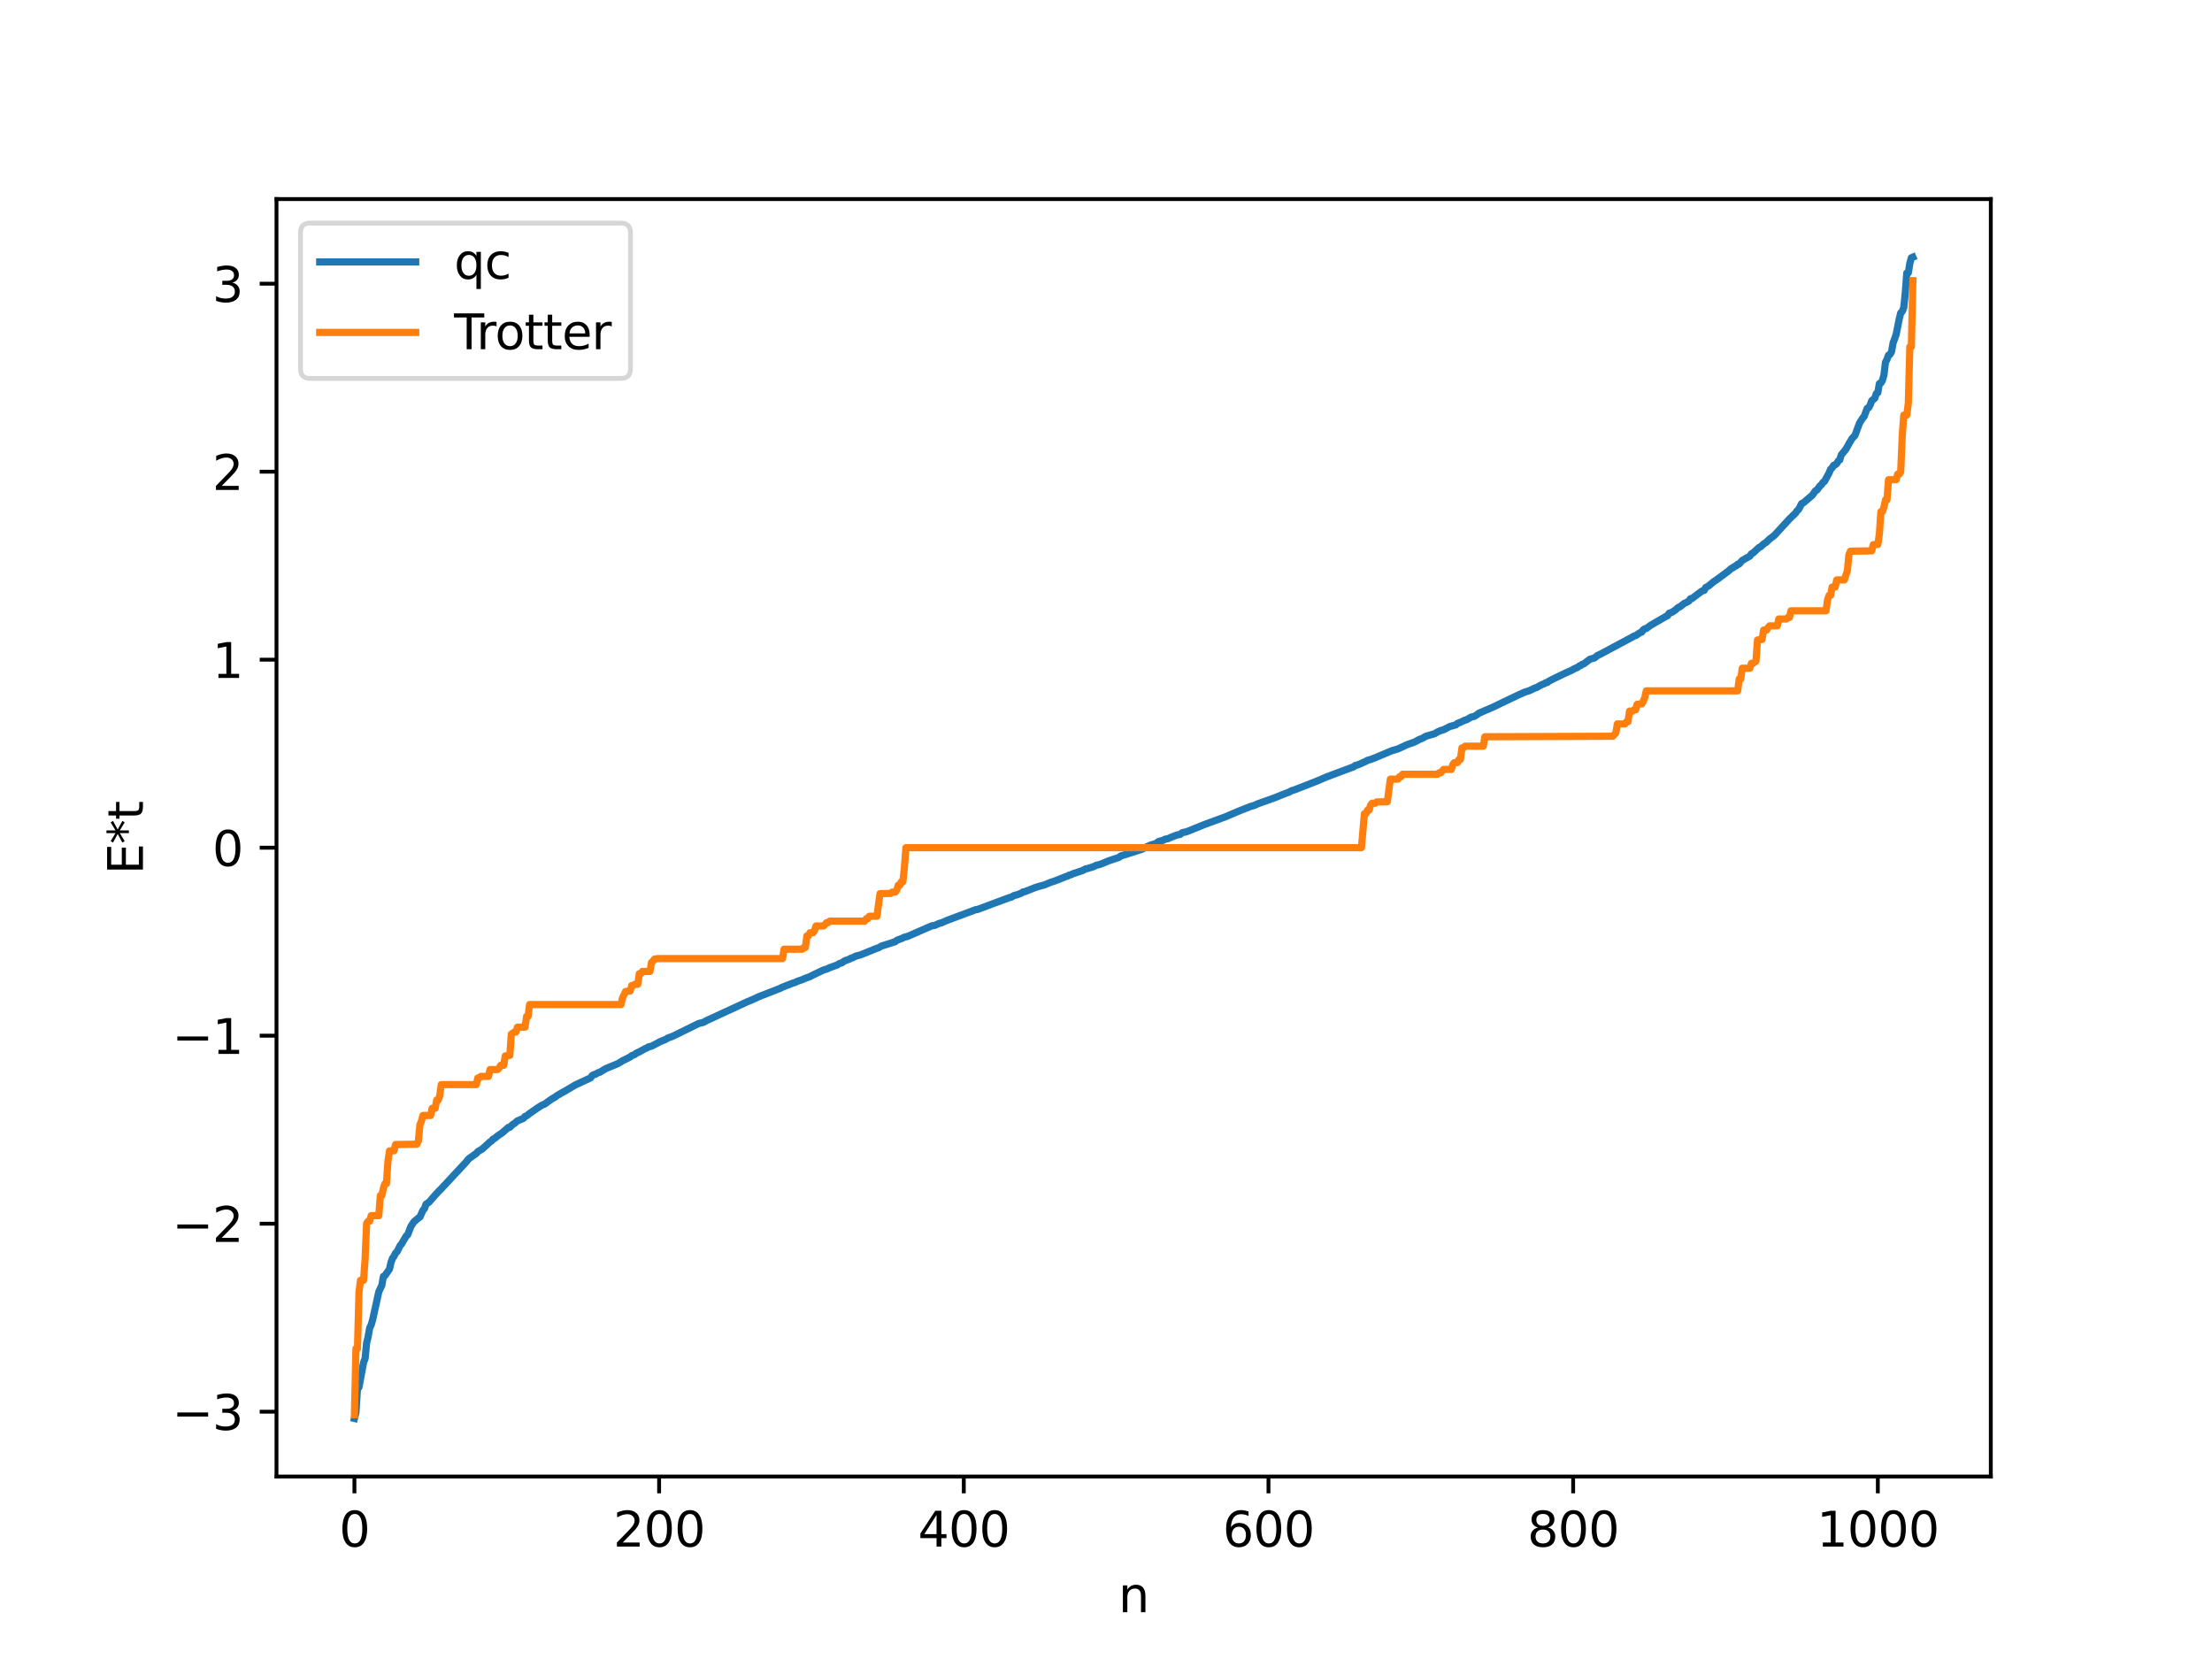 <?xml version="1.0" encoding="utf-8" standalone="no"?>
<!DOCTYPE svg PUBLIC "-//W3C//DTD SVG 1.1//EN"
  "http://www.w3.org/Graphics/SVG/1.1/DTD/svg11.dtd">
<svg xmlns:xlink="http://www.w3.org/1999/xlink" width="460.8pt" height="345.6pt" viewBox="0 0 460.8 345.6" xmlns="http://www.w3.org/2000/svg" version="1.1">
 <defs>
  <style type="text/css">*{stroke-linejoin: round; stroke-linecap: butt}</style>
 </defs>
 <g id="figure_1">
  <g id="patch_1">
   <path d="M 0 345.6 
L 460.8 345.6 
L 460.8 0 
L 0 0 
z
" style="fill: #ffffff"/>
  </g>
  <g id="axes_1">
   <g id="patch_2">
    <path d="M 57.6 307.584 
L 414.72 307.584 
L 414.72 41.472 
L 57.6 41.472 
z
" style="fill: #ffffff"/>
   </g>
   <g id="matplotlib.axis_1">
    <g id="xtick_1">
     <g id="line2d_1">
      <defs>
       <path id="m625a6d9202" d="M 0 0 
L 0 3.5 
" style="stroke: #000000; stroke-width: 0.8"/>
      </defs>
      <g>
       <use xlink:href="#m625a6d9202" x="73.833" y="307.584" style="stroke: #000000; stroke-width: 0.8"/>
      </g>
     </g>
     <g id="text_1">
      <!-- 0 -->
      <g transform="translate(70.651 322.182) scale(0.1 -0.1)">
       <defs>
        <path id="DejaVuSans-30" d="M 2034 4250 
Q 1547 4250 1301 3770 
Q 1056 3291 1056 2328 
Q 1056 1369 1301 889 
Q 1547 409 2034 409 
Q 2525 409 2770 889 
Q 3016 1369 3016 2328 
Q 3016 3291 2770 3770 
Q 2525 4250 2034 4250 
z
M 2034 4750 
Q 2819 4750 3233 4129 
Q 3647 3509 3647 2328 
Q 3647 1150 3233 529 
Q 2819 -91 2034 -91 
Q 1250 -91 836 529 
Q 422 1150 422 2328 
Q 422 3509 836 4129 
Q 1250 4750 2034 4750 
z
" transform="scale(0.016)"/>
       </defs>
       <use xlink:href="#DejaVuSans-30"/>
      </g>
     </g>
    </g>
    <g id="xtick_2">
     <g id="line2d_2">
      <g>
       <use xlink:href="#m625a6d9202" x="137.304" y="307.584" style="stroke: #000000; stroke-width: 0.8"/>
      </g>
     </g>
     <g id="text_2">
      <!-- 200 -->
      <g transform="translate(127.76 322.182) scale(0.1 -0.1)">
       <defs>
        <path id="DejaVuSans-32" d="M 1228 531 
L 3431 531 
L 3431 0 
L 469 0 
L 469 531 
Q 828 903 1448 1529 
Q 2069 2156 2228 2338 
Q 2531 2678 2651 2914 
Q 2772 3150 2772 3378 
Q 2772 3750 2511 3984 
Q 2250 4219 1831 4219 
Q 1534 4219 1204 4116 
Q 875 4013 500 3803 
L 500 4441 
Q 881 4594 1212 4672 
Q 1544 4750 1819 4750 
Q 2544 4750 2975 4387 
Q 3406 4025 3406 3419 
Q 3406 3131 3298 2873 
Q 3191 2616 2906 2266 
Q 2828 2175 2409 1742 
Q 1991 1309 1228 531 
z
" transform="scale(0.016)"/>
       </defs>
       <use xlink:href="#DejaVuSans-32"/>
       <use xlink:href="#DejaVuSans-30" x="63.623"/>
       <use xlink:href="#DejaVuSans-30" x="127.246"/>
      </g>
     </g>
    </g>
    <g id="xtick_3">
     <g id="line2d_3">
      <g>
       <use xlink:href="#m625a6d9202" x="200.775" y="307.584" style="stroke: #000000; stroke-width: 0.8"/>
      </g>
     </g>
     <g id="text_3">
      <!-- 400 -->
      <g transform="translate(191.231 322.182) scale(0.1 -0.1)">
       <defs>
        <path id="DejaVuSans-34" d="M 2419 4116 
L 825 1625 
L 2419 1625 
L 2419 4116 
z
M 2253 4666 
L 3047 4666 
L 3047 1625 
L 3713 1625 
L 3713 1100 
L 3047 1100 
L 3047 0 
L 2419 0 
L 2419 1100 
L 313 1100 
L 313 1709 
L 2253 4666 
z
" transform="scale(0.016)"/>
       </defs>
       <use xlink:href="#DejaVuSans-34"/>
       <use xlink:href="#DejaVuSans-30" x="63.623"/>
       <use xlink:href="#DejaVuSans-30" x="127.246"/>
      </g>
     </g>
    </g>
    <g id="xtick_4">
     <g id="line2d_4">
      <g>
       <use xlink:href="#m625a6d9202" x="264.246" y="307.584" style="stroke: #000000; stroke-width: 0.8"/>
      </g>
     </g>
     <g id="text_4">
      <!-- 600 -->
      <g transform="translate(254.702 322.182) scale(0.1 -0.1)">
       <defs>
        <path id="DejaVuSans-36" d="M 2113 2584 
Q 1688 2584 1439 2293 
Q 1191 2003 1191 1497 
Q 1191 994 1439 701 
Q 1688 409 2113 409 
Q 2538 409 2786 701 
Q 3034 994 3034 1497 
Q 3034 2003 2786 2293 
Q 2538 2584 2113 2584 
z
M 3366 4563 
L 3366 3988 
Q 3128 4100 2886 4159 
Q 2644 4219 2406 4219 
Q 1781 4219 1451 3797 
Q 1122 3375 1075 2522 
Q 1259 2794 1537 2939 
Q 1816 3084 2150 3084 
Q 2853 3084 3261 2657 
Q 3669 2231 3669 1497 
Q 3669 778 3244 343 
Q 2819 -91 2113 -91 
Q 1303 -91 875 529 
Q 447 1150 447 2328 
Q 447 3434 972 4092 
Q 1497 4750 2381 4750 
Q 2619 4750 2861 4703 
Q 3103 4656 3366 4563 
z
" transform="scale(0.016)"/>
       </defs>
       <use xlink:href="#DejaVuSans-36"/>
       <use xlink:href="#DejaVuSans-30" x="63.623"/>
       <use xlink:href="#DejaVuSans-30" x="127.246"/>
      </g>
     </g>
    </g>
    <g id="xtick_5">
     <g id="line2d_5">
      <g>
       <use xlink:href="#m625a6d9202" x="327.717" y="307.584" style="stroke: #000000; stroke-width: 0.8"/>
      </g>
     </g>
     <g id="text_5">
      <!-- 800 -->
      <g transform="translate(318.173 322.182) scale(0.1 -0.1)">
       <defs>
        <path id="DejaVuSans-38" d="M 2034 2216 
Q 1584 2216 1326 1975 
Q 1069 1734 1069 1313 
Q 1069 891 1326 650 
Q 1584 409 2034 409 
Q 2484 409 2743 651 
Q 3003 894 3003 1313 
Q 3003 1734 2745 1975 
Q 2488 2216 2034 2216 
z
M 1403 2484 
Q 997 2584 770 2862 
Q 544 3141 544 3541 
Q 544 4100 942 4425 
Q 1341 4750 2034 4750 
Q 2731 4750 3128 4425 
Q 3525 4100 3525 3541 
Q 3525 3141 3298 2862 
Q 3072 2584 2669 2484 
Q 3125 2378 3379 2068 
Q 3634 1759 3634 1313 
Q 3634 634 3220 271 
Q 2806 -91 2034 -91 
Q 1263 -91 848 271 
Q 434 634 434 1313 
Q 434 1759 690 2068 
Q 947 2378 1403 2484 
z
M 1172 3481 
Q 1172 3119 1398 2916 
Q 1625 2713 2034 2713 
Q 2441 2713 2670 2916 
Q 2900 3119 2900 3481 
Q 2900 3844 2670 4047 
Q 2441 4250 2034 4250 
Q 1625 4250 1398 4047 
Q 1172 3844 1172 3481 
z
" transform="scale(0.016)"/>
       </defs>
       <use xlink:href="#DejaVuSans-38"/>
       <use xlink:href="#DejaVuSans-30" x="63.623"/>
       <use xlink:href="#DejaVuSans-30" x="127.246"/>
      </g>
     </g>
    </g>
    <g id="xtick_6">
     <g id="line2d_6">
      <g>
       <use xlink:href="#m625a6d9202" x="391.188" y="307.584" style="stroke: #000000; stroke-width: 0.8"/>
      </g>
     </g>
     <g id="text_6">
      <!-- 1000 -->
      <g transform="translate(378.463 322.182) scale(0.1 -0.1)">
       <defs>
        <path id="DejaVuSans-31" d="M 794 531 
L 1825 531 
L 1825 4091 
L 703 3866 
L 703 4441 
L 1819 4666 
L 2450 4666 
L 2450 531 
L 3481 531 
L 3481 0 
L 794 0 
L 794 531 
z
" transform="scale(0.016)"/>
       </defs>
       <use xlink:href="#DejaVuSans-31"/>
       <use xlink:href="#DejaVuSans-30" x="63.623"/>
       <use xlink:href="#DejaVuSans-30" x="127.246"/>
       <use xlink:href="#DejaVuSans-30" x="190.869"/>
      </g>
     </g>
    </g>
    <g id="text_7">
     <!-- n -->
     <g transform="translate(232.991 335.861) scale(0.1 -0.1)">
      <defs>
       <path id="DejaVuSans-6e" d="M 3513 2113 
L 3513 0 
L 2938 0 
L 2938 2094 
Q 2938 2591 2744 2837 
Q 2550 3084 2163 3084 
Q 1697 3084 1428 2787 
Q 1159 2491 1159 1978 
L 1159 0 
L 581 0 
L 581 3500 
L 1159 3500 
L 1159 2956 
Q 1366 3272 1645 3428 
Q 1925 3584 2291 3584 
Q 2894 3584 3203 3211 
Q 3513 2838 3513 2113 
z
" transform="scale(0.016)"/>
      </defs>
      <use xlink:href="#DejaVuSans-6e"/>
     </g>
    </g>
   </g>
   <g id="matplotlib.axis_2">
    <g id="ytick_1">
     <g id="line2d_7">
      <defs>
       <path id="m03bfca3a1c" d="M 0 0 
L -3.5 0 
" style="stroke: #000000; stroke-width: 0.8"/>
      </defs>
      <g>
       <use xlink:href="#m03bfca3a1c" x="57.6" y="294.079" style="stroke: #000000; stroke-width: 0.8"/>
      </g>
     </g>
     <g id="text_8">
      <!-- −3 -->
      <g transform="translate(35.858 297.878) scale(0.1 -0.1)">
       <defs>
        <path id="DejaVuSans-2212" d="M 678 2272 
L 4684 2272 
L 4684 1741 
L 678 1741 
L 678 2272 
z
" transform="scale(0.016)"/>
        <path id="DejaVuSans-33" d="M 2597 2516 
Q 3050 2419 3304 2112 
Q 3559 1806 3559 1356 
Q 3559 666 3084 287 
Q 2609 -91 1734 -91 
Q 1441 -91 1130 -33 
Q 819 25 488 141 
L 488 750 
Q 750 597 1062 519 
Q 1375 441 1716 441 
Q 2309 441 2620 675 
Q 2931 909 2931 1356 
Q 2931 1769 2642 2001 
Q 2353 2234 1838 2234 
L 1294 2234 
L 1294 2753 
L 1863 2753 
Q 2328 2753 2575 2939 
Q 2822 3125 2822 3475 
Q 2822 3834 2567 4026 
Q 2313 4219 1838 4219 
Q 1578 4219 1281 4162 
Q 984 4106 628 3988 
L 628 4550 
Q 988 4650 1302 4700 
Q 1616 4750 1894 4750 
Q 2613 4750 3031 4423 
Q 3450 4097 3450 3541 
Q 3450 3153 3228 2886 
Q 3006 2619 2597 2516 
z
" transform="scale(0.016)"/>
       </defs>
       <use xlink:href="#DejaVuSans-2212"/>
       <use xlink:href="#DejaVuSans-33" x="83.789"/>
      </g>
     </g>
    </g>
    <g id="ytick_2">
     <g id="line2d_8">
      <g>
       <use xlink:href="#m03bfca3a1c" x="57.6" y="254.916" style="stroke: #000000; stroke-width: 0.8"/>
      </g>
     </g>
     <g id="text_9">
      <!-- −2 -->
      <g transform="translate(35.858 258.715) scale(0.1 -0.1)">
       <use xlink:href="#DejaVuSans-2212"/>
       <use xlink:href="#DejaVuSans-32" x="83.789"/>
      </g>
     </g>
    </g>
    <g id="ytick_3">
     <g id="line2d_9">
      <g>
       <use xlink:href="#m03bfca3a1c" x="57.6" y="215.753" style="stroke: #000000; stroke-width: 0.8"/>
      </g>
     </g>
     <g id="text_10">
      <!-- −1 -->
      <g transform="translate(35.858 219.552) scale(0.1 -0.1)">
       <use xlink:href="#DejaVuSans-2212"/>
       <use xlink:href="#DejaVuSans-31" x="83.789"/>
      </g>
     </g>
    </g>
    <g id="ytick_4">
     <g id="line2d_10">
      <g>
       <use xlink:href="#m03bfca3a1c" x="57.6" y="176.59" style="stroke: #000000; stroke-width: 0.8"/>
      </g>
     </g>
     <g id="text_11">
      <!-- 0 -->
      <g transform="translate(44.237 180.389) scale(0.1 -0.1)">
       <use xlink:href="#DejaVuSans-30"/>
      </g>
     </g>
    </g>
    <g id="ytick_5">
     <g id="line2d_11">
      <g>
       <use xlink:href="#m03bfca3a1c" x="57.6" y="137.427" style="stroke: #000000; stroke-width: 0.8"/>
      </g>
     </g>
     <g id="text_12">
      <!-- 1 -->
      <g transform="translate(44.237 141.226) scale(0.1 -0.1)">
       <use xlink:href="#DejaVuSans-31"/>
      </g>
     </g>
    </g>
    <g id="ytick_6">
     <g id="line2d_12">
      <g>
       <use xlink:href="#m03bfca3a1c" x="57.6" y="98.264" style="stroke: #000000; stroke-width: 0.8"/>
      </g>
     </g>
     <g id="text_13">
      <!-- 2 -->
      <g transform="translate(44.237 102.063) scale(0.1 -0.1)">
       <use xlink:href="#DejaVuSans-32"/>
      </g>
     </g>
    </g>
    <g id="ytick_7">
     <g id="line2d_13">
      <g>
       <use xlink:href="#m03bfca3a1c" x="57.6" y="59.101" style="stroke: #000000; stroke-width: 0.8"/>
      </g>
     </g>
     <g id="text_14">
      <!-- 3 -->
      <g transform="translate(44.237 62.9) scale(0.1 -0.1)">
       <use xlink:href="#DejaVuSans-33"/>
      </g>
     </g>
    </g>
    <g id="text_15">
     <!-- E*t -->
     <g transform="translate(29.778 182.148) rotate(-90) scale(0.1 -0.1)">
      <defs>
       <path id="DejaVuSans-45" d="M 628 4666 
L 3578 4666 
L 3578 4134 
L 1259 4134 
L 1259 2753 
L 3481 2753 
L 3481 2222 
L 1259 2222 
L 1259 531 
L 3634 531 
L 3634 0 
L 628 0 
L 628 4666 
z
" transform="scale(0.016)"/>
       <path id="DejaVuSans-2a" d="M 3009 3897 
L 1888 3291 
L 3009 2681 
L 2828 2375 
L 1778 3009 
L 1778 1831 
L 1422 1831 
L 1422 3009 
L 372 2375 
L 191 2681 
L 1313 3291 
L 191 3897 
L 372 4206 
L 1422 3572 
L 1422 4750 
L 1778 4750 
L 1778 3572 
L 2828 4206 
L 3009 3897 
z
" transform="scale(0.016)"/>
       <path id="DejaVuSans-74" d="M 1172 4494 
L 1172 3500 
L 2356 3500 
L 2356 3053 
L 1172 3053 
L 1172 1153 
Q 1172 725 1289 603 
Q 1406 481 1766 481 
L 2356 481 
L 2356 0 
L 1766 0 
Q 1100 0 847 248 
Q 594 497 594 1153 
L 594 3053 
L 172 3053 
L 172 3500 
L 594 3500 
L 594 4494 
L 1172 4494 
z
" transform="scale(0.016)"/>
      </defs>
      <use xlink:href="#DejaVuSans-45"/>
      <use xlink:href="#DejaVuSans-2a" x="63.184"/>
      <use xlink:href="#DejaVuSans-74" x="113.184"/>
     </g>
    </g>
   </g>
   <g id="line2d_14">
    <path d="M 73.833 295.488 
L 74.15 294.244 
L 74.467 289.263 
L 74.785 288.974 
L 75.737 283.825 
L 76.054 283.016 
L 76.372 279.786 
L 76.689 278.473 
L 77.006 276.661 
L 77.324 276 
L 77.641 274.884 
L 78.91 269.11 
L 79.545 267.748 
L 79.862 265.913 
L 80.18 265.743 
L 81.132 264.389 
L 81.449 262.975 
L 81.767 262.124 
L 82.084 261.694 
L 82.401 261.034 
L 82.719 260.758 
L 83.353 259.476 
L 83.671 259.115 
L 84.623 257.478 
L 84.94 257.205 
L 85.575 255.538 
L 86.21 254.547 
L 87.162 253.73 
L 87.479 253.532 
L 88.114 252.111 
L 88.431 251.78 
L 88.748 250.854 
L 89.383 250.426 
L 90.653 248.956 
L 91.287 248.273 
L 91.922 247.638 
L 97 242.182 
L 97.634 241.409 
L 98.904 240.494 
L 99.221 240.281 
L 99.539 239.905 
L 100.491 239.33 
L 102.077 237.876 
L 102.395 237.704 
L 102.712 237.295 
L 103.029 237.164 
L 103.664 236.63 
L 104.616 235.985 
L 105.568 235.154 
L 105.886 234.866 
L 106.203 234.835 
L 106.838 234.212 
L 107.155 234.058 
L 107.79 233.492 
L 109.059 232.964 
L 109.377 232.573 
L 109.694 232.444 
L 110.329 231.959 
L 111.915 230.854 
L 112.867 230.245 
L 113.502 229.981 
L 114.137 229.5 
L 115.089 228.836 
L 115.406 228.694 
L 116.041 228.235 
L 116.993 227.671 
L 117.628 227.334 
L 119.849 226.016 
L 123.023 224.543 
L 123.34 224.087 
L 123.658 223.879 
L 123.975 223.822 
L 124.61 223.455 
L 124.927 223.384 
L 126.196 222.612 
L 128.735 221.562 
L 129.687 220.979 
L 131.274 220.188 
L 131.591 219.914 
L 132.226 219.682 
L 132.543 219.405 
L 133.178 219.126 
L 134.448 218.416 
L 134.765 218.313 
L 135.082 218.084 
L 135.717 217.943 
L 137.621 216.946 
L 138.573 216.578 
L 139.208 216.202 
L 140.16 215.866 
L 145.555 213.209 
L 146.507 212.989 
L 147.142 212.628 
L 155.393 208.816 
L 157.297 207.999 
L 157.932 207.683 
L 162.375 205.95 
L 163.01 205.64 
L 163.644 205.391 
L 165.231 204.779 
L 165.548 204.703 
L 166.183 204.389 
L 167.135 204.078 
L 167.77 203.796 
L 168.722 203.449 
L 169.357 203.113 
L 171.578 202.058 
L 172.213 201.875 
L 172.848 201.581 
L 174.434 201.015 
L 174.752 200.777 
L 175.386 200.562 
L 176.021 200.132 
L 176.973 199.805 
L 177.291 199.592 
L 177.608 199.53 
L 178.243 199.187 
L 179.195 198.946 
L 182.686 197.535 
L 183.003 197.451 
L 183.638 197.076 
L 186.494 196.174 
L 186.811 195.893 
L 188.081 195.408 
L 188.398 195.229 
L 189.033 195.085 
L 193.158 193.283 
L 194.11 192.866 
L 194.745 192.777 
L 195.697 192.332 
L 196.015 192.287 
L 197.284 191.732 
L 203.314 189.481 
L 203.631 189.463 
L 206.805 188.273 
L 210.296 186.98 
L 210.613 186.93 
L 211.248 186.548 
L 211.882 186.4 
L 212.834 186.027 
L 213.152 185.787 
L 213.469 185.763 
L 215.691 184.878 
L 216.325 184.682 
L 217.595 184.331 
L 218.864 183.8 
L 219.499 183.604 
L 220.451 183.252 
L 222.038 182.601 
L 222.355 182.536 
L 222.672 182.313 
L 222.99 182.256 
L 223.624 181.978 
L 225.529 181.347 
L 226.163 180.988 
L 226.481 180.951 
L 227.115 180.753 
L 227.75 180.562 
L 228.385 180.243 
L 229.02 180.111 
L 229.654 179.874 
L 230.924 179.339 
L 231.558 179.125 
L 233.145 178.595 
L 233.462 178.31 
L 234.415 178.028 
L 237.905 176.92 
L 238.54 176.571 
L 239.81 175.996 
L 240.762 175.743 
L 241.396 175.277 
L 242.348 175.043 
L 242.666 174.828 
L 243.3 174.711 
L 243.935 174.435 
L 245.205 173.937 
L 245.839 173.831 
L 246.157 173.536 
L 246.474 173.405 
L 247.109 173.3 
L 250.282 172.017 
L 250.917 171.758 
L 255.36 170.126 
L 255.995 169.85 
L 257.899 169.035 
L 260.438 168.028 
L 261.39 167.744 
L 262.024 167.441 
L 265.515 166.203 
L 267.102 165.551 
L 268.689 164.952 
L 269.006 164.728 
L 269.641 164.547 
L 274.084 162.814 
L 275.671 162.135 
L 276.305 161.86 
L 281.383 159.961 
L 282.018 159.733 
L 282.335 159.453 
L 282.653 159.396 
L 283.287 159.16 
L 284.557 158.581 
L 284.874 158.389 
L 285.509 158.221 
L 286.461 157.857 
L 287.73 157.323 
L 289.317 156.648 
L 289.952 156.387 
L 291.221 156.013 
L 293.125 155.128 
L 294.712 154.567 
L 295.664 154.04 
L 296.299 153.809 
L 296.934 153.426 
L 297.568 153.207 
L 298.838 152.854 
L 299.472 152.474 
L 300.107 152.19 
L 300.742 152.013 
L 302.011 151.348 
L 303.281 150.995 
L 303.598 150.716 
L 304.233 150.462 
L 305.185 150.015 
L 305.502 149.947 
L 306.454 149.387 
L 307.089 149.244 
L 307.724 148.869 
L 308.041 148.592 
L 310.897 147.361 
L 316.292 144.777 
L 317.562 144.212 
L 318.514 143.909 
L 319.148 143.616 
L 319.783 143.31 
L 320.1 143.226 
L 321.053 142.686 
L 321.687 142.435 
L 322.005 142.221 
L 322.322 142.188 
L 322.639 141.907 
L 323.274 141.584 
L 325.813 140.343 
L 326.765 139.913 
L 327.4 139.637 
L 328.034 139.271 
L 328.669 139.011 
L 328.986 138.731 
L 329.304 138.629 
L 329.621 138.373 
L 329.939 138.296 
L 331.208 137.325 
L 332.16 137.067 
L 332.795 136.55 
L 333.429 136.252 
L 340.094 132.687 
L 340.411 132.479 
L 340.729 132.424 
L 341.681 131.776 
L 341.998 131.677 
L 342.315 131.207 
L 342.633 130.985 
L 342.95 130.929 
L 343.902 130.23 
L 347.076 128.391 
L 347.393 128.25 
L 347.71 127.751 
L 348.345 127.522 
L 348.98 127.094 
L 349.615 126.538 
L 349.932 126.427 
L 350.884 125.675 
L 351.201 125.567 
L 351.836 125.191 
L 352.153 124.716 
L 352.471 124.683 
L 353.423 123.962 
L 354.375 123.25 
L 354.692 123.05 
L 355.01 122.997 
L 355.327 122.386 
L 355.962 122.036 
L 356.914 121.236 
L 357.866 120.586 
L 360.087 118.93 
L 360.722 118.374 
L 361.039 118.269 
L 361.357 117.979 
L 361.674 117.878 
L 361.991 117.531 
L 362.309 117.482 
L 362.943 116.749 
L 364.53 115.843 
L 364.848 115.368 
L 365.165 115.21 
L 366.434 114.047 
L 366.752 113.919 
L 367.386 113.328 
L 368.021 112.896 
L 368.656 112.271 
L 369.608 111.56 
L 372.781 108.099 
L 374.051 106.873 
L 374.368 106.4 
L 374.686 106.131 
L 375.32 104.898 
L 375.638 104.773 
L 377.542 103.162 
L 378.177 102.247 
L 378.494 102.091 
L 379.129 101.229 
L 379.446 100.971 
L 379.763 100.489 
L 380.081 100.277 
L 381.033 98.516 
L 381.35 97.744 
L 381.667 97.458 
L 381.985 96.924 
L 382.302 96.818 
L 382.62 96.569 
L 382.937 96.034 
L 383.254 95.801 
L 383.572 94.75 
L 384.524 93.602 
L 385.158 92.442 
L 385.793 91.39 
L 386.428 90.692 
L 387.38 88.122 
L 388.015 87.121 
L 388.332 86.762 
L 388.967 85.066 
L 389.284 84.93 
L 389.601 84.336 
L 389.919 83.472 
L 390.553 82.961 
L 390.871 81.984 
L 391.188 81.786 
L 391.505 79.916 
L 391.823 79.785 
L 392.14 79.249 
L 392.458 78.104 
L 392.775 75.492 
L 393.092 74.875 
L 393.41 73.988 
L 393.727 73.824 
L 394.044 73.258 
L 394.362 71.459 
L 394.996 69.719 
L 395.631 66.505 
L 395.948 65.214 
L 396.266 64.885 
L 396.583 64.098 
L 396.9 61.086 
L 397.218 56.884 
L 397.535 56.842 
L 397.853 54.853 
L 398.17 53.704 
L 398.487 53.568 
L 398.487 53.568 
" clip-path="url(#pf3f97f2066)" style="fill: none; stroke: #1f77b4; stroke-width: 1.5; stroke-linecap: square"/>
   </g>
   <g id="line2d_15">
    <path d="M 73.833 294.718 
L 74.15 280.933 
L 74.467 280.933 
L 74.785 269.151 
L 75.102 266.703 
L 75.737 266.703 
L 76.054 262.295 
L 76.372 254.852 
L 76.689 254.396 
L 77.006 254.396 
L 77.324 253.244 
L 78.91 253.244 
L 79.228 249.045 
L 79.545 249.045 
L 79.862 247.525 
L 80.18 246.586 
L 80.497 246.586 
L 80.815 241.944 
L 81.132 239.758 
L 82.084 239.721 
L 82.401 238.427 
L 86.844 238.354 
L 87.162 237.645 
L 87.479 234.281 
L 87.796 233.537 
L 88.114 232.373 
L 89.7 232.373 
L 90.018 230.885 
L 90.653 230.885 
L 90.97 229.156 
L 91.287 229.156 
L 91.605 228.255 
L 91.922 225.939 
L 99.221 225.939 
L 99.539 224.559 
L 99.856 224.559 
L 100.173 224.233 
L 101.76 224.233 
L 102.077 222.802 
L 103.664 222.802 
L 103.981 222.479 
L 104.299 221.921 
L 104.934 221.921 
L 105.251 219.96 
L 106.203 219.861 
L 106.52 215.433 
L 107.155 214.996 
L 107.472 214.996 
L 107.79 213.976 
L 109.377 213.976 
L 109.694 211.739 
L 110.011 211.739 
L 110.329 209.267 
L 129.37 209.267 
L 129.687 207.862 
L 130.322 206.541 
L 131.274 206.457 
L 131.591 205.308 
L 131.909 205.308 
L 132.226 205.045 
L 132.861 205.045 
L 133.178 202.833 
L 133.496 202.833 
L 133.813 202.37 
L 135.4 202.37 
L 135.717 200.483 
L 136.034 200.229 
L 136.352 199.803 
L 136.986 199.696 
L 163.01 199.696 
L 163.327 197.738 
L 167.135 197.738 
L 167.453 197.38 
L 167.77 197.38 
L 168.087 194.957 
L 168.405 194.957 
L 168.722 194.31 
L 169.357 194.31 
L 169.674 193.893 
L 169.991 192.893 
L 171.578 192.893 
L 172.213 192.188 
L 172.53 192.188 
L 172.848 191.889 
L 180.147 191.889 
L 180.464 191.375 
L 180.781 191.375 
L 181.099 190.87 
L 182.686 190.87 
L 183.32 186.16 
L 185.542 186.119 
L 185.859 185.845 
L 186.494 185.845 
L 186.811 185.432 
L 187.129 184.396 
L 187.446 184.396 
L 187.763 183.694 
L 188.081 183.694 
L 188.398 180.766 
L 188.715 176.59 
L 283.605 176.59 
L 284.239 169.485 
L 284.557 169.485 
L 284.874 168.783 
L 285.191 168.783 
L 285.509 167.748 
L 285.826 167.334 
L 286.461 167.334 
L 286.778 167.061 
L 289 167.019 
L 289.634 162.309 
L 291.221 162.309 
L 291.539 161.804 
L 291.856 161.804 
L 292.173 161.29 
L 299.472 161.29 
L 299.79 160.991 
L 300.107 160.991 
L 300.742 160.286 
L 302.329 160.286 
L 302.646 159.286 
L 302.963 158.869 
L 303.598 158.869 
L 303.915 158.222 
L 304.233 158.222 
L 304.55 155.799 
L 304.867 155.799 
L 305.185 155.441 
L 308.993 155.441 
L 309.31 153.483 
L 335.968 153.376 
L 336.603 152.696 
L 336.92 150.809 
L 338.507 150.809 
L 338.824 150.346 
L 339.142 150.346 
L 339.459 148.134 
L 340.094 148.134 
L 340.411 147.872 
L 340.729 147.872 
L 341.046 146.723 
L 341.681 146.638 
L 341.998 146.638 
L 342.315 146.127 
L 342.633 145.317 
L 342.95 143.913 
L 361.991 143.913 
L 362.309 141.441 
L 362.626 141.441 
L 362.943 139.203 
L 364.53 139.203 
L 364.848 138.184 
L 365.165 138.184 
L 365.8 137.746 
L 366.117 133.319 
L 367.069 133.22 
L 367.386 131.258 
L 368.021 131.258 
L 368.339 130.7 
L 368.656 130.377 
L 370.243 130.377 
L 370.56 128.947 
L 372.147 128.947 
L 372.464 128.62 
L 372.781 128.62 
L 373.099 127.24 
L 380.398 127.24 
L 380.715 124.924 
L 381.033 124.023 
L 381.35 124.023 
L 381.667 122.295 
L 382.302 122.295 
L 382.62 120.806 
L 384.206 120.806 
L 384.841 118.898 
L 385.158 115.534 
L 385.476 114.826 
L 389.919 114.752 
L 390.236 113.459 
L 391.188 113.421 
L 391.505 111.236 
L 391.823 106.593 
L 392.14 106.593 
L 392.458 105.654 
L 392.775 104.134 
L 393.092 104.134 
L 393.41 99.935 
L 394.996 99.935 
L 395.314 98.784 
L 395.631 98.784 
L 395.948 98.327 
L 396.266 90.885 
L 396.583 86.476 
L 397.218 86.476 
L 397.535 84.029 
L 397.853 72.246 
L 398.17 72.246 
L 398.487 58.462 
L 398.487 58.462 
" clip-path="url(#pf3f97f2066)" style="fill: none; stroke: #ff7f0e; stroke-width: 1.5; stroke-linecap: square"/>
   </g>
   <g id="patch_3">
    <path d="M 57.6 307.584 
L 57.6 41.472 
" style="fill: none; stroke: #000000; stroke-width: 0.8; stroke-linejoin: miter; stroke-linecap: square"/>
   </g>
   <g id="patch_4">
    <path d="M 414.72 307.584 
L 414.72 41.472 
" style="fill: none; stroke: #000000; stroke-width: 0.8; stroke-linejoin: miter; stroke-linecap: square"/>
   </g>
   <g id="patch_5">
    <path d="M 57.6 307.584 
L 414.72 307.584 
" style="fill: none; stroke: #000000; stroke-width: 0.8; stroke-linejoin: miter; stroke-linecap: square"/>
   </g>
   <g id="patch_6">
    <path d="M 57.6 41.472 
L 414.72 41.472 
" style="fill: none; stroke: #000000; stroke-width: 0.8; stroke-linejoin: miter; stroke-linecap: square"/>
   </g>
   <g id="legend_1">
    <g id="patch_7">
     <path d="M 64.6 78.828 
L 129.342 78.828 
Q 131.342 78.828 131.342 76.828 
L 131.342 48.472 
Q 131.342 46.472 129.342 46.472 
L 64.6 46.472 
Q 62.6 46.472 62.6 48.472 
L 62.6 76.828 
Q 62.6 78.828 64.6 78.828 
z
" style="fill: #ffffff; opacity: 0.8; stroke: #cccccc; stroke-linejoin: miter"/>
    </g>
    <g id="line2d_16">
     <path d="M 66.6 54.57 
L 76.6 54.57 
L 86.6 54.57 
" style="fill: none; stroke: #1f77b4; stroke-width: 1.5; stroke-linecap: square"/>
    </g>
    <g id="text_16">
     <!-- qc -->
     <g transform="translate(94.6 58.07) scale(0.1 -0.1)">
      <defs>
       <path id="DejaVuSans-71" d="M 947 1747 
Q 947 1113 1208 752 
Q 1469 391 1925 391 
Q 2381 391 2643 752 
Q 2906 1113 2906 1747 
Q 2906 2381 2643 2742 
Q 2381 3103 1925 3103 
Q 1469 3103 1208 2742 
Q 947 2381 947 1747 
z
M 2906 525 
Q 2725 213 2448 61 
Q 2172 -91 1784 -91 
Q 1150 -91 751 415 
Q 353 922 353 1747 
Q 353 2572 751 3078 
Q 1150 3584 1784 3584 
Q 2172 3584 2448 3432 
Q 2725 3281 2906 2969 
L 2906 3500 
L 3481 3500 
L 3481 -1331 
L 2906 -1331 
L 2906 525 
z
" transform="scale(0.016)"/>
       <path id="DejaVuSans-63" d="M 3122 3366 
L 3122 2828 
Q 2878 2963 2633 3030 
Q 2388 3097 2138 3097 
Q 1578 3097 1268 2742 
Q 959 2388 959 1747 
Q 959 1106 1268 751 
Q 1578 397 2138 397 
Q 2388 397 2633 464 
Q 2878 531 3122 666 
L 3122 134 
Q 2881 22 2623 -34 
Q 2366 -91 2075 -91 
Q 1284 -91 818 406 
Q 353 903 353 1747 
Q 353 2603 823 3093 
Q 1294 3584 2113 3584 
Q 2378 3584 2631 3529 
Q 2884 3475 3122 3366 
z
" transform="scale(0.016)"/>
      </defs>
      <use xlink:href="#DejaVuSans-71"/>
      <use xlink:href="#DejaVuSans-63" x="63.477"/>
     </g>
    </g>
    <g id="line2d_17">
     <path d="M 66.6 69.249 
L 76.6 69.249 
L 86.6 69.249 
" style="fill: none; stroke: #ff7f0e; stroke-width: 1.5; stroke-linecap: square"/>
    </g>
    <g id="text_17">
     <!-- Trotter -->
     <g transform="translate(94.6 72.749) scale(0.1 -0.1)">
      <defs>
       <path id="DejaVuSans-54" d="M -19 4666 
L 3928 4666 
L 3928 4134 
L 2272 4134 
L 2272 0 
L 1638 0 
L 1638 4134 
L -19 4134 
L -19 4666 
z
" transform="scale(0.016)"/>
       <path id="DejaVuSans-72" d="M 2631 2963 
Q 2534 3019 2420 3045 
Q 2306 3072 2169 3072 
Q 1681 3072 1420 2755 
Q 1159 2438 1159 1844 
L 1159 0 
L 581 0 
L 581 3500 
L 1159 3500 
L 1159 2956 
Q 1341 3275 1631 3429 
Q 1922 3584 2338 3584 
Q 2397 3584 2469 3576 
Q 2541 3569 2628 3553 
L 2631 2963 
z
" transform="scale(0.016)"/>
       <path id="DejaVuSans-6f" d="M 1959 3097 
Q 1497 3097 1228 2736 
Q 959 2375 959 1747 
Q 959 1119 1226 758 
Q 1494 397 1959 397 
Q 2419 397 2687 759 
Q 2956 1122 2956 1747 
Q 2956 2369 2687 2733 
Q 2419 3097 1959 3097 
z
M 1959 3584 
Q 2709 3584 3137 3096 
Q 3566 2609 3566 1747 
Q 3566 888 3137 398 
Q 2709 -91 1959 -91 
Q 1206 -91 779 398 
Q 353 888 353 1747 
Q 353 2609 779 3096 
Q 1206 3584 1959 3584 
z
" transform="scale(0.016)"/>
       <path id="DejaVuSans-65" d="M 3597 1894 
L 3597 1613 
L 953 1613 
Q 991 1019 1311 708 
Q 1631 397 2203 397 
Q 2534 397 2845 478 
Q 3156 559 3463 722 
L 3463 178 
Q 3153 47 2828 -22 
Q 2503 -91 2169 -91 
Q 1331 -91 842 396 
Q 353 884 353 1716 
Q 353 2575 817 3079 
Q 1281 3584 2069 3584 
Q 2775 3584 3186 3129 
Q 3597 2675 3597 1894 
z
M 3022 2063 
Q 3016 2534 2758 2815 
Q 2500 3097 2075 3097 
Q 1594 3097 1305 2825 
Q 1016 2553 972 2059 
L 3022 2063 
z
" transform="scale(0.016)"/>
      </defs>
      <use xlink:href="#DejaVuSans-54"/>
      <use xlink:href="#DejaVuSans-72" x="46.334"/>
      <use xlink:href="#DejaVuSans-6f" x="85.197"/>
      <use xlink:href="#DejaVuSans-74" x="146.379"/>
      <use xlink:href="#DejaVuSans-74" x="185.588"/>
      <use xlink:href="#DejaVuSans-65" x="224.797"/>
      <use xlink:href="#DejaVuSans-72" x="286.32"/>
     </g>
    </g>
   </g>
  </g>
 </g>
 <defs>
  <clipPath id="pf3f97f2066">
   <rect x="57.6" y="41.472" width="357.12" height="266.112"/>
  </clipPath>
 </defs>
</svg>
